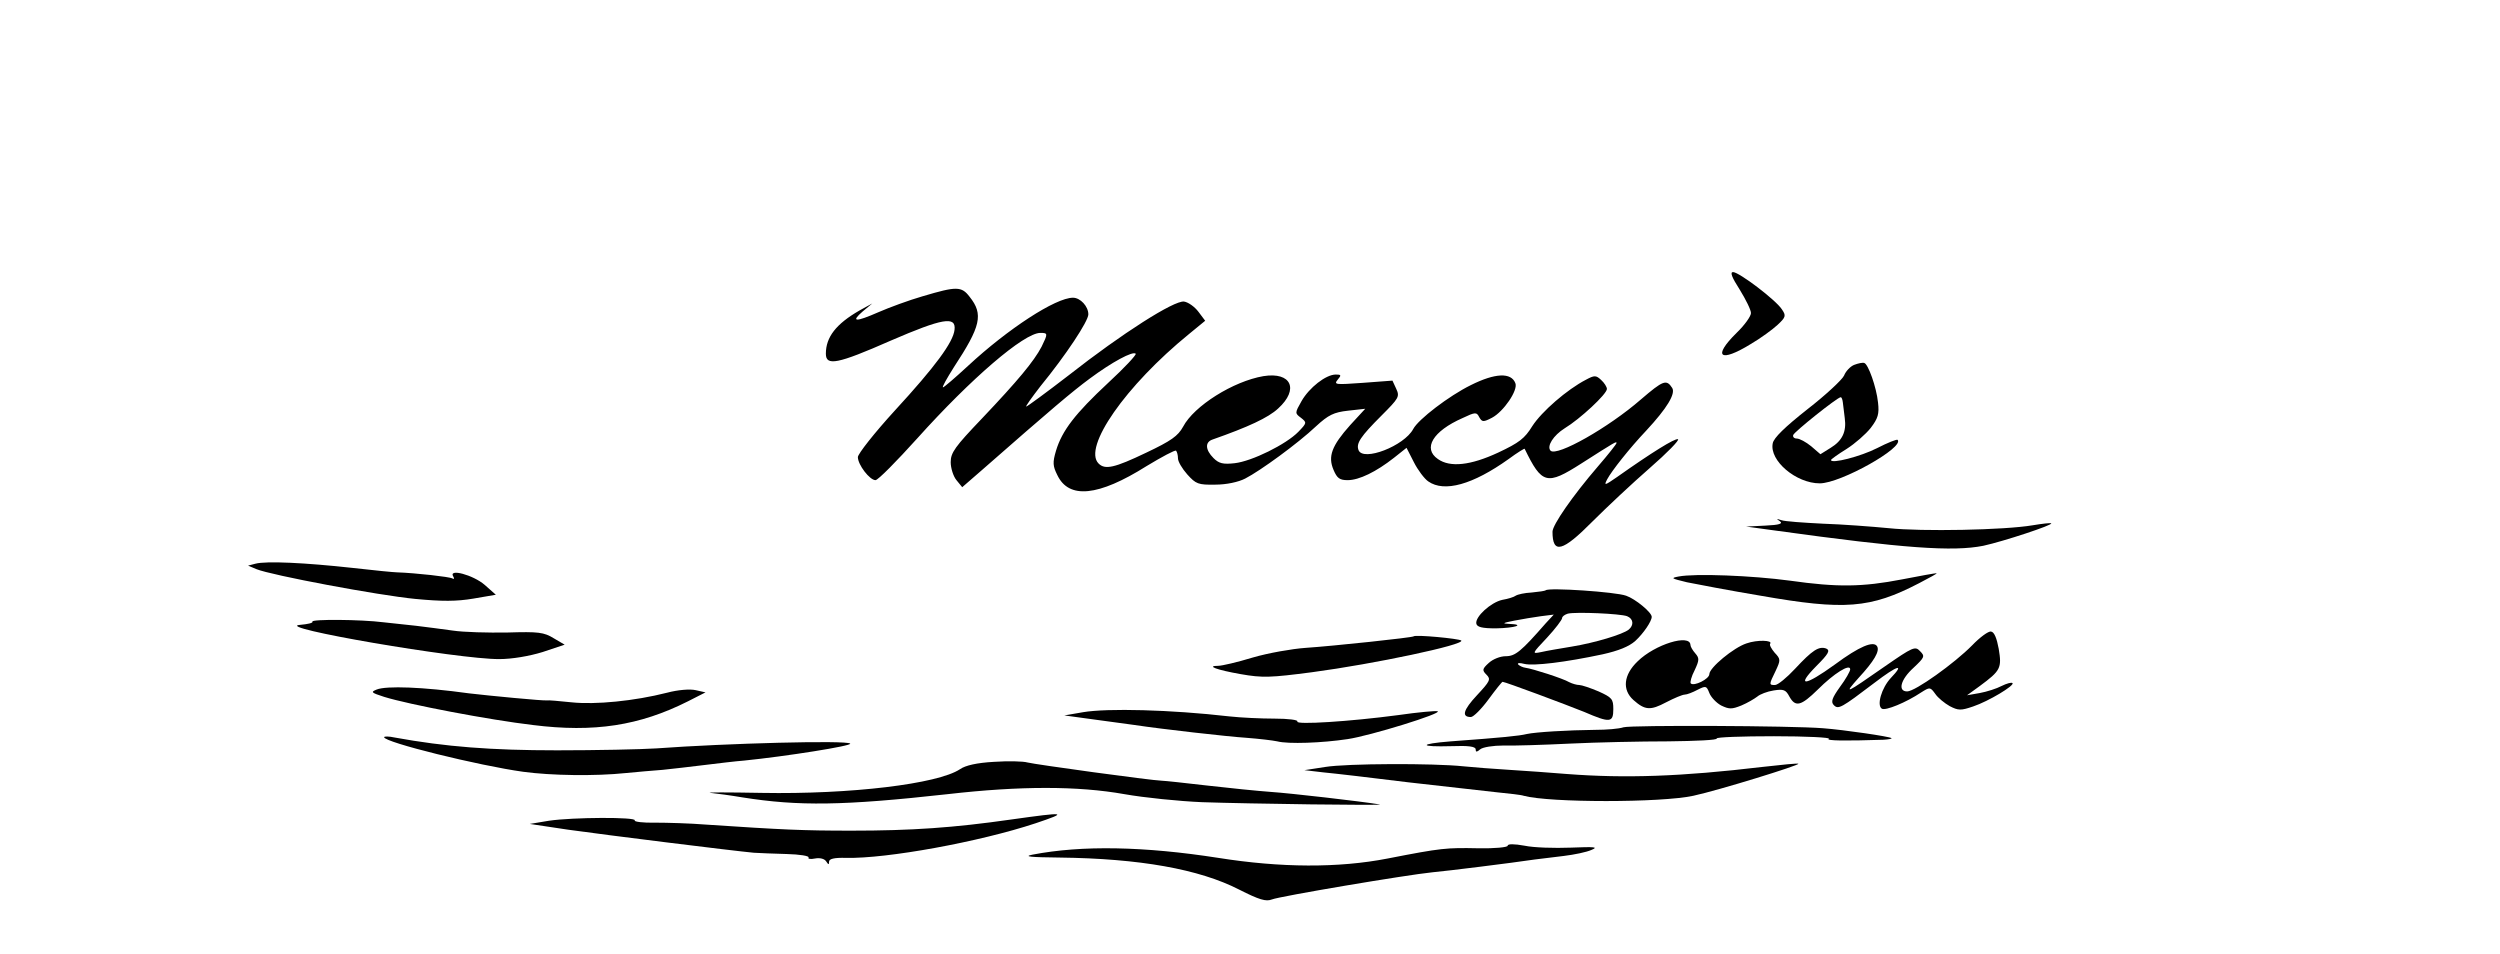 <?xml version="1.0" standalone="no"?>
<!DOCTYPE svg PUBLIC "-//W3C//DTD SVG 20010904//EN"
 "http://www.w3.org/TR/2001/REC-SVG-20010904/DTD/svg10.dtd">
<svg version="1.0" xmlns="http://www.w3.org/2000/svg"
 width="781pt" height="298pt" viewBox="0 0 781 298"
 preserveAspectRatio="xMidYMid meet">
<g transform="translate(0,298) scale(0.1,-0.1)"
fill="#000000" stroke="none">
<path d="M5435 2075 c19 -31 35 -63 35 -73 0 -10 -20 -38 -45 -62 -76 -75 -52
-94 44 -35 31 18 69 46 84 60 26 24 27 29 14 48 -18 29 -134 117 -153 117 -10
0 -4 -16 21 -55z"/>
<path d="M2884 2055 c-45 -13 -107 -36 -139 -50 -73 -32 -88 -31 -50 2 l30 25
-40 -22 c-73 -42 -105 -83 -105 -135 0 -39 35 -33 203 41 162 70 204 77 199
34 -4 -39 -60 -115 -186 -252 -64 -70 -116 -136 -116 -146 0 -24 37 -72 55
-72 8 0 66 59 131 131 167 186 333 329 384 329 24 0 24 -2 4 -43 -24 -46 -75
-107 -186 -224 -85 -89 -98 -107 -98 -137 0 -18 8 -44 18 -56 l18 -22 61 53
c220 193 283 246 337 286 70 52 135 87 144 78 3 -3 -35 -44 -86 -91 -103 -96
-144 -149 -163 -212 -11 -37 -10 -48 4 -76 36 -76 128 -67 279 28 48 29 89 51
92 48 3 -3 6 -14 6 -24 0 -10 13 -32 29 -50 27 -30 34 -33 88 -32 34 0 72 8
93 19 47 24 165 110 221 163 39 36 56 44 100 49 l54 6 -47 -51 c-58 -65 -70
-98 -52 -140 11 -26 19 -32 44 -32 36 0 89 26 145 70 l39 31 23 -45 c12 -24
33 -52 45 -60 50 -35 139 -10 251 70 27 20 50 34 50 32 54 -111 69 -115 177
-46 108 69 110 70 110 64 0 -3 -26 -36 -58 -73 -80 -93 -142 -183 -142 -204 0
-71 31 -63 125 32 44 44 124 119 179 167 54 47 94 88 88 90 -10 3 -81 -41
-190 -118 -39 -27 -42 -28 -31 -7 14 26 69 96 122 152 65 70 92 115 81 133
-18 28 -28 24 -98 -36 -101 -88 -262 -179 -282 -160 -13 14 9 48 44 70 48 29
132 107 132 123 0 6 -8 19 -18 28 -16 15 -21 15 -47 1 -60 -31 -139 -100 -168
-145 -24 -39 -41 -52 -107 -83 -86 -40 -150 -47 -188 -20 -48 33 -16 87 77
128 40 19 44 19 52 3 9 -16 13 -16 40 -2 36 19 82 86 73 108 -13 34 -63 32
-139 -6 -69 -34 -164 -107 -180 -137 -28 -53 -157 -103 -171 -66 -8 21 6 42
72 108 54 54 57 59 46 83 l-12 26 -93 -7 c-85 -6 -91 -6 -78 10 12 14 11 16
-6 16 -31 0 -83 -41 -107 -83 -21 -37 -21 -38 -2 -52 19 -15 19 -16 -8 -44
-38 -39 -145 -92 -199 -98 -36 -4 -49 -1 -66 16 -26 26 -27 50 -3 58 111 39
174 68 205 97 66 60 41 115 -46 101 -94 -16 -217 -93 -251 -158 -16 -29 -37
-44 -115 -81 -100 -48 -129 -54 -149 -34 -50 50 84 243 283 405 l50 41 -21 28
c-12 16 -32 30 -45 32 -31 4 -193 -99 -360 -230 -70 -54 -130 -98 -133 -98 -3
0 17 28 44 63 81 99 150 204 150 225 0 25 -25 52 -48 52 -54 0 -203 -97 -328
-213 -40 -37 -75 -67 -78 -67 -4 0 12 28 34 63 84 128 93 165 49 220 -25 33
-41 33 -145 2z"/>
<path d="M5792 1840 c-12 -5 -26 -20 -31 -33 -5 -12 -56 -60 -114 -105 -71
-56 -106 -90 -109 -107 -11 -54 73 -125 147 -125 65 0 266 113 243 136 -3 2
-31 -9 -64 -26 -51 -26 -144 -50 -144 -37 0 2 22 18 48 34 27 17 61 47 76 66
23 30 27 44 23 79 -5 49 -31 121 -43 124 -5 2 -19 -1 -32 -6z m-35 -117 c1
-10 4 -32 6 -49 6 -43 -8 -71 -44 -93 l-32 -20 -29 25 c-16 13 -36 24 -45 24
-8 0 -13 5 -11 11 3 10 137 117 148 118 3 1 6 -7 7 -16z"/>
<path d="M5560 1352 c11 -8 -1 -12 -45 -14 l-60 -3 95 -13 c398 -55 551 -66
646 -47 64 14 218 65 212 70 -2 2 -28 -1 -58 -6 -88 -15 -346 -20 -450 -9 -52
5 -144 12 -205 14 -60 3 -119 7 -130 11 -16 5 -17 5 -5 -3z"/>
<path d="M798 1219 l-23 -6 26 -11 c46 -19 382 -82 496 -93 84 -8 129 -8 182
1 l70 12 -35 31 c-36 31 -114 52 -98 26 4 -7 3 -9 -3 -6 -8 5 -114 17 -173 19
-8 0 -71 6 -140 14 -146 16 -269 22 -302 13z"/>
<path d="M5244 1179 c-26 -5 -23 -6 26 -18 30 -6 134 -26 230 -42 262 -46 343
-40 495 39 33 17 58 31 55 31 -3 1 -51 -8 -108 -19 -124 -24 -202 -25 -350 -4
-118 16 -297 23 -348 13z"/>
<path d="M4829 1136 c-2 -2 -22 -5 -44 -7 -22 -1 -44 -6 -50 -10 -5 -4 -24
-10 -42 -13 -36 -8 -85 -53 -81 -74 2 -11 18 -15 61 -15 60 1 94 12 41 14 -23
1 -19 3 16 10 25 5 63 11 84 14 l40 5 -25 -27 c-77 -88 -95 -103 -125 -103
-17 0 -40 -9 -53 -21 -21 -19 -21 -23 -7 -37 14 -14 11 -20 -30 -64 -43 -46
-49 -68 -19 -68 8 0 33 25 55 55 22 30 42 55 44 55 8 0 198 -71 255 -94 81
-35 91 -34 91 9 0 31 -4 36 -46 55 -26 11 -53 20 -60 20 -8 0 -22 4 -32 9 -18
11 -114 42 -137 45 -8 1 -18 6 -22 10 -4 5 4 6 19 2 29 -7 128 5 245 30 49 11
82 24 102 42 25 23 51 61 51 75 0 14 -51 56 -80 66 -33 12 -242 26 -251 17z
m254 -81 c20 -8 22 -28 5 -42 -19 -15 -105 -41 -178 -53 -36 -6 -78 -13 -95
-17 -30 -6 -30 -6 18 45 26 28 47 56 47 61 0 5 8 11 18 14 25 6 164 0 185 -8z"/>
<path d="M976 1038 c3 -4 -15 -8 -38 -10 -93 -7 496 -108 622 -107 39 0 93 9
135 22 l69 23 -34 20 c-31 19 -48 21 -145 18 -60 -1 -137 1 -170 6 -33 5 -85
11 -115 15 -30 3 -76 8 -102 11 -71 9 -227 10 -222 2z"/>
<path d="M6161 964 c-55 -56 -178 -144 -203 -144 -30 0 -21 37 20 74 35 33 36
36 20 52 -15 16 -22 13 -110 -48 -125 -87 -129 -89 -82 -36 49 53 67 84 58 99
-11 18 -55 0 -132 -57 -94 -68 -123 -71 -58 -5 39 39 44 49 31 55 -23 8 -43
-5 -97 -63 -26 -28 -54 -51 -63 -51 -19 0 -19 1 2 44 16 34 16 37 -3 57 -10
12 -17 24 -14 28 9 11 -40 13 -74 1 -40 -13 -116 -76 -116 -96 0 -15 -48 -39
-58 -29 -3 3 2 22 12 41 15 32 15 38 2 53 -8 9 -15 21 -15 26 -1 36 -111 2
-165 -51 -44 -42 -49 -89 -13 -121 36 -32 53 -33 102 -7 25 13 51 24 58 24 7
0 25 7 40 15 26 13 28 13 37 -10 5 -13 22 -31 37 -39 25 -12 33 -12 63 0 19 8
41 21 50 28 8 7 31 16 51 19 31 5 38 2 49 -19 19 -34 36 -30 89 22 50 50 101
82 101 63 0 -6 -14 -31 -32 -55 -25 -35 -29 -47 -19 -57 14 -14 23 -9 127 70
72 55 96 62 51 15 -29 -31 -45 -86 -28 -96 11 -7 75 19 123 51 27 17 28 17 44
-5 8 -12 29 -29 45 -38 27 -14 35 -14 73 -1 48 16 131 66 123 73 -3 3 -18 -1
-34 -9 -15 -8 -46 -18 -68 -22 l-40 -7 40 29 c65 48 69 56 59 116 -6 33 -14
53 -24 54 -8 2 -35 -18 -59 -43z"/>
<path d="M4416 992 c-5 -4 -249 -30 -338 -36 -42 -3 -116 -16 -164 -30 -49
-15 -97 -26 -108 -26 -40 0 -4 -13 70 -26 68 -12 93 -11 223 6 195 26 478 86
466 99 -7 6 -144 19 -149 13z"/>
<path d="M1177 826 c-20 -8 -17 -10 23 -23 77 -24 329 -72 465 -88 191 -24
333 -2 484 74 l55 28 -31 7 c-18 4 -55 1 -89 -8 -102 -26 -224 -38 -299 -30
-38 4 -73 7 -77 6 -7 -2 -185 15 -243 22 -144 20 -258 24 -288 12z"/>
<path d="M3383 755 l-58 -10 95 -13 c52 -7 109 -15 125 -17 86 -13 289 -36
350 -40 39 -3 81 -8 95 -11 34 -9 141 -5 220 7 69 10 299 81 281 87 -5 2 -61
-3 -123 -12 -150 -20 -322 -31 -315 -20 3 5 -29 9 -71 9 -43 0 -106 3 -142 7
-183 21 -381 26 -457 13z"/>
<path d="M5072 708 c-15 -5 -54 -8 -87 -8 -89 -1 -187 -7 -215 -13 -25 -6 -74
-11 -238 -23 -101 -8 -100 -18 3 -15 52 2 75 -1 75 -10 0 -9 3 -9 14 0 8 7 41
12 73 12 32 -1 126 2 208 6 83 4 220 7 307 7 86 1 154 4 151 9 -2 4 78 7 179
7 101 0 178 -4 171 -8 -9 -6 48 -7 171 -3 16 1 27 3 25 5 -5 5 -148 26 -214
31 -101 8 -596 10 -623 3z"/>
<path d="M1200 677 c0 -16 297 -89 434 -108 87 -12 227 -14 321 -4 33 3 85 8
115 10 30 3 89 10 130 15 41 5 98 12 125 14 129 13 338 46 331 53 -10 11 -387
1 -606 -15 -47 -3 -186 -6 -310 -6 -205 0 -348 11 -507 40 -18 4 -33 4 -33 1z"/>
<path d="M3105 600 c-53 -3 -89 -11 -106 -23 -69 -46 -342 -79 -619 -74 -107
2 -179 2 -160 0 19 -2 64 -8 99 -14 176 -28 316 -26 641 10 227 26 407 26 553
0 62 -11 171 -22 242 -25 144 -5 579 -11 555 -7 -61 10 -279 35 -339 39 -41 3
-131 12 -200 20 -69 8 -133 15 -141 15 -35 1 -397 51 -420 57 -14 4 -61 5
-105 2z"/>
<path d="M4140 584 l-65 -10 60 -7 c33 -3 152 -17 265 -31 113 -13 237 -27
275 -31 39 -4 77 -8 85 -11 80 -22 430 -22 530 0 79 17 334 96 328 100 -1 2
-52 -3 -113 -10 -252 -30 -428 -36 -610 -22 -49 4 -130 10 -180 13 -49 3 -114
8 -143 11 -94 10 -365 9 -432 -2z"/>
<path d="M3160 420 c-181 -26 -313 -35 -500 -35 -153 0 -216 3 -455 19 -49 4
-121 6 -158 6 -38 -1 -67 3 -64 7 7 11 -194 10 -268 -1 l-60 -10 120 -18 c113
-16 515 -66 580 -72 17 -1 63 -3 103 -4 40 -1 71 -6 68 -11 -3 -4 6 -6 20 -3
16 3 30 -1 35 -9 7 -11 9 -11 9 -1 0 9 16 13 53 12 127 -3 417 50 592 108 104
35 96 36 -75 12z"/>
<path d="M4710 338 c0 -5 -41 -9 -92 -8 -100 2 -114 1 -283 -32 -154 -30 -334
-29 -529 2 -231 36 -426 40 -581 10 -29 -6 -5 -8 85 -9 250 -3 436 -36 561
-100 63 -32 84 -38 102 -31 24 10 422 77 502 85 45 4 246 29 320 40 17 2 57 7
90 11 33 4 72 12 87 19 22 9 11 10 -65 7 -51 -2 -116 0 -144 6 -33 6 -53 6
-53 0z"/>
</g>
</svg>
